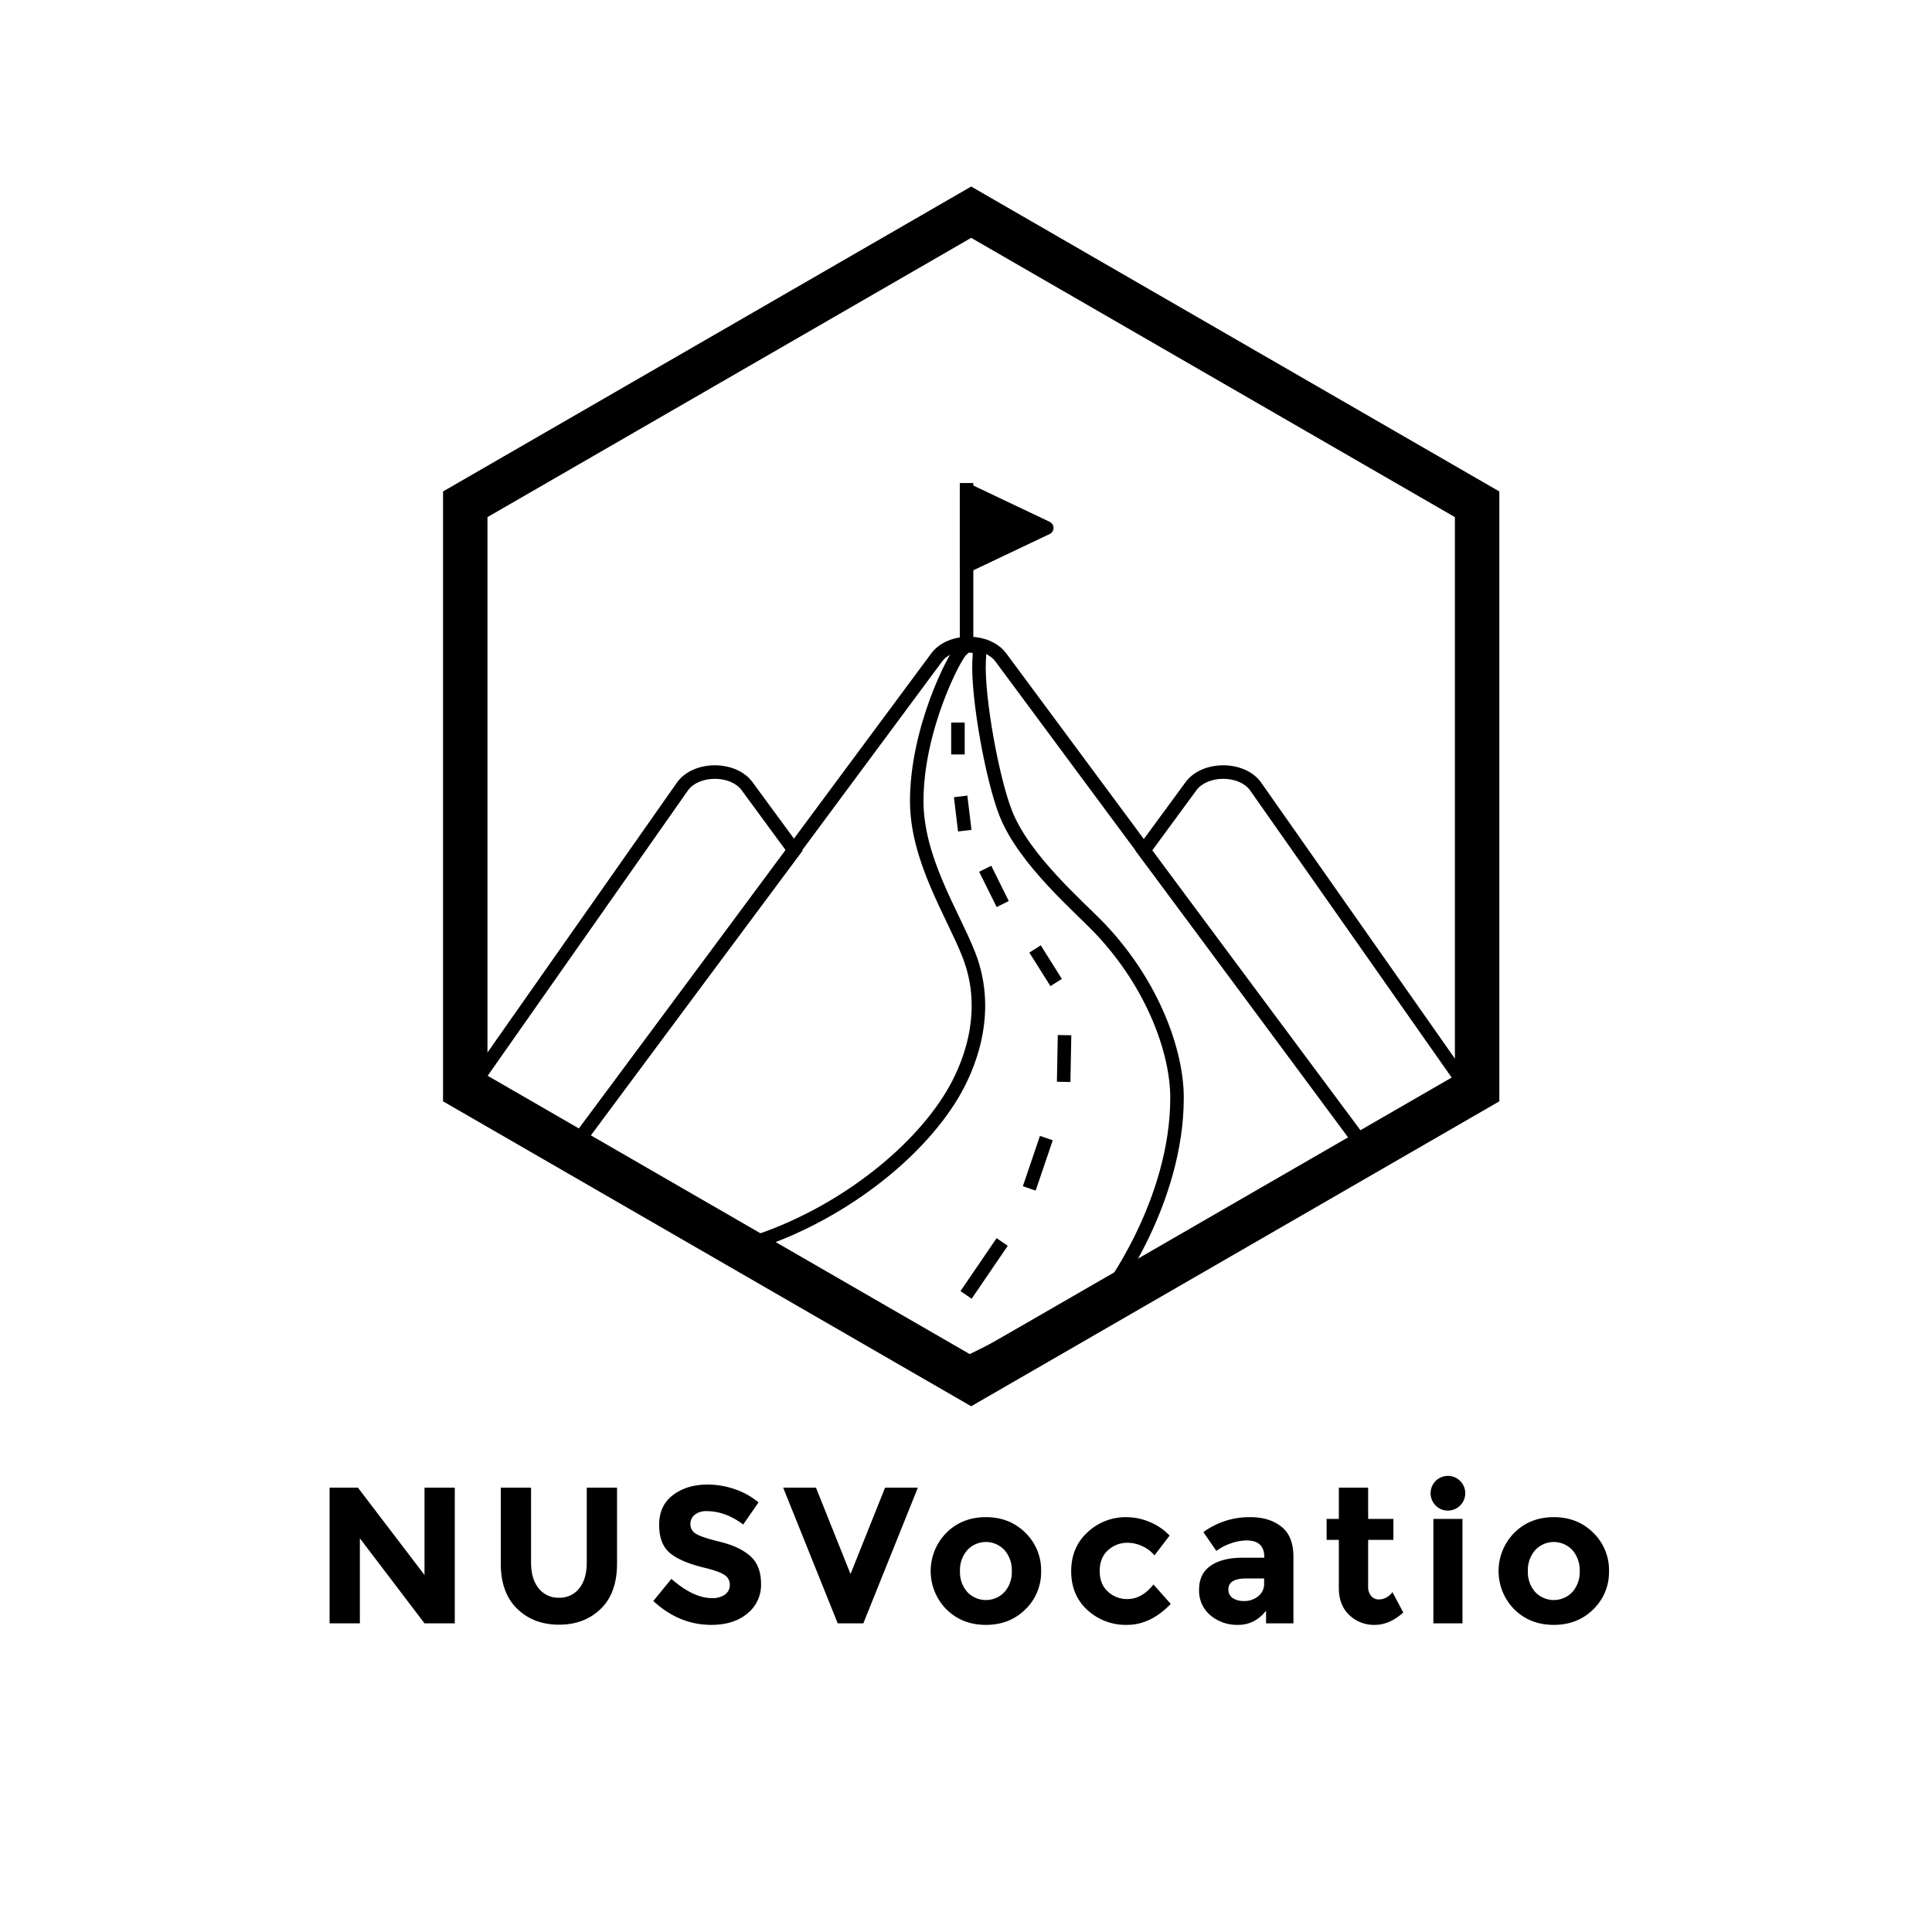 <svg id="d0009c7f-06b6-4e22-a52b-50b7c6190409" data-name="Layer 1" xmlns="http://www.w3.org/2000/svg" viewBox="0 0 1000 1000"><defs><style>.\37 a4e5f18-809b-494b-ae2b-f9ec2a927e7f,.c9ed9735-e780-46af-9c6d-f1f58d2b9597{fill:none;}.\37 a4e5f18-809b-494b-ae2b-f9ec2a927e7f,.b4b044eb-573a-4318-9c02-7b20ec6b0e9c,.c9ed9735-e780-46af-9c6d-f1f58d2b9597{stroke:#000;stroke-width:7px;}.\37 a4e5f18-809b-494b-ae2b-f9ec2a927e7f{stroke-miterlimit:10;}.c9ed9735-e780-46af-9c6d-f1f58d2b9597{stroke-linecap:square;}.b4b044eb-573a-4318-9c02-7b20ec6b0e9c,.c9ed9735-e780-46af-9c6d-f1f58d2b9597{stroke-linejoin:round;}.b4b044eb-573a-4318-9c02-7b20ec6b0e9c{stroke-linecap:round;}</style></defs><title>logo (no tagline)</title><path d="M219.722,770.009h15.672v70.222H219.722l-33.453-44.001v44.001h-15.671V770.009h14.667l34.457,45.207Z"/><path d="M278.792,822.098a12.829,12.829,0,0,0,10.548,4.872,12.688,12.688,0,0,0,10.498-4.872q3.867-4.872,3.868-13.312V770.009h15.671v39.28q0,15.271-8.438,23.457-8.439,8.19-21.6,8.188-13.16,0-21.648-8.237-8.49-8.237-8.489-23.407V770.009h15.672v38.777Q274.874,817.225,278.792,822.098Z"/><path d="M359.611,784.024a6.055,6.055,0,0,0-2.261,4.923,5.563,5.563,0,0,0,2.763,4.872q2.763,1.808,12.758,4.27,9.996,2.462,15.521,7.384,5.524,4.923,5.525,14.365a18.964,18.964,0,0,1-7.082,15.32q-7.083,5.877-18.636,5.877-16.677,0-30.037-12.356l9.343-11.452q11.351,9.945,20.996,9.945a11.02,11.02,0,0,0,6.781-1.858,5.968,5.968,0,0,0,2.461-5.023,5.855,5.855,0,0,0-2.611-5.022q-2.615-1.859-10.348-3.768-12.258-2.912-17.933-7.585-5.676-4.671-5.676-14.667,0-9.995,7.183-15.421,7.181-5.424,17.932-5.425a43.13,43.13,0,0,1,14.064,2.411,37.682,37.682,0,0,1,12.256,6.832l-7.936,11.452q-9.144-6.932-18.887-6.932A9.448,9.448,0,0,0,359.611,784.024Z"/><path d="M440.229,814.714l17.882-44.705H475.089l-28.23,70.222H433.599l-28.229-70.222h16.978Z"/><path d="M538.881,813.207a26.728,26.728,0,0,1-8.137,19.79q-8.139,8.039-20.444,8.037-12.306,0-20.443-8.037a28.194,28.194,0,0,1,0-39.631q8.137-8.086,20.443-8.087,12.306,0,20.444,8.087A26.895,26.895,0,0,1,538.881,813.207Zm-41.992,0A15.487,15.487,0,0,0,500.656,824.006a13.236,13.236,0,0,0,19.287,0,15.487,15.487,0,0,0,3.768-10.799,15.675,15.675,0,0,0-3.768-10.85,13.129,13.129,0,0,0-19.287,0A15.675,15.675,0,0,0,496.888,813.207Z"/><path d="M583.482,827.673q7.535,0,13.562-7.534l8.941,10.046q-10.45,10.85-22.604,10.85a29.288,29.288,0,0,1-20.543-7.686q-8.391-7.685-8.389-20.092,0-12.406,8.488-20.192a28.8,28.8,0,0,1,20.143-7.785,31.387,31.387,0,0,1,11.803,2.411,29.865,29.865,0,0,1,10.498,7.132l-7.836,10.247a17.837,17.837,0,0,0-6.379-4.822,18.021,18.021,0,0,0-7.484-1.707,14.671,14.671,0,0,0-10.195,3.867q-4.271,3.869-4.27,10.749,0,6.883,4.27,10.699A14.513,14.513,0,0,0,583.482,827.673Z"/><path d="M669.476,840.231h-14.166V833.7q-5.827,7.334-14.416,7.334a21.435,21.435,0,0,1-14.416-4.973,16.556,16.556,0,0,1-5.826-13.261q0-8.288,6.027-12.407,6.029-4.118,16.477-4.118h11.25v-.302q0-8.638-9.141-8.64a24.715,24.715,0,0,0-8.289,1.558,26.91,26.91,0,0,0-7.383,3.867l-6.73-9.744a40.309,40.309,0,0,1,24.311-7.735q9.844,0,16.074,4.922,6.226,4.923,6.229,15.571Zm-15.17-20.594v-2.612H644.863q-9.041,0-9.041,5.626a5.169,5.169,0,0,0,2.16,4.47,10.446,10.446,0,0,0,6.178,1.558,10.982,10.982,0,0,0,7.082-2.461A8.008,8.008,0,0,0,654.306,819.637Z"/><path d="M708.152,797.033v24.21a6.947,6.947,0,0,0,1.607,4.873,5.004,5.004,0,0,0,3.818,1.758,8.698,8.698,0,0,0,7.131-3.817l5.627,10.548q-7.034,6.431-14.818,6.43a18.354,18.354,0,0,1-13.16-5.123q-5.376-5.124-5.375-13.964V797.033H686.654V786.184h6.328V770.009h15.17V786.184h13.061v10.85Z"/><path d="M743.162,779.302a8.975,8.975,0,1,1,6.277,2.562A8.533,8.533,0,0,1,743.162,779.302Zm13.812,60.929H741.906V786.184h15.068Z"/><path d="M832.82,813.207a26.728,26.728,0,0,1-8.137,19.79q-8.139,8.039-20.443,8.037-12.308,0-20.445-8.037a28.197,28.197,0,0,1,0-39.631q8.139-8.086,20.445-8.087,12.305,0,20.443,8.087A26.895,26.895,0,0,1,832.82,813.207Zm-41.992,0a15.487,15.487,0,0,0,3.768,10.799,13.236,13.236,0,0,0,19.287,0,15.487,15.487,0,0,0,3.768-10.799,15.675,15.675,0,0,0-3.768-10.85,13.129,13.129,0,0,0-19.287,0A15.675,15.675,0,0,0,790.828,813.207Z"/><path d="M370.01,403.116c5.851,0,11.135,2.225,13.771,5.78l22.989,31.309L298.144,586.131,251.4,558.263,356.268,408.858c2.67-3.544,7.926-5.742,13.743-5.742m0-7c-7.572,0-15.144,2.879-19.413,8.637L241.338,560.414l58.648,34.965L415.475,440.233l-26.051-35.481c-4.269-5.758-11.841-8.637-19.413-8.637Z"/><path d="M633.136,403.116c5.816,0,11.072,2.198,13.742,5.742L751.746,558.263l-46.744,27.868L596.376,440.205l22.969-31.283c2.655-3.581,7.939-5.806,13.79-5.806m0-7c-7.572,0-15.145,2.879-19.413,8.637l-26.051,35.481L703.16,595.379l58.648-34.965L652.548,404.753c-4.269-5.758-11.841-8.637-19.413-8.637Z"/><path d="M501.431,336.562c5.851,0,11.135,2.225,13.789,5.804L699.237,590.702,500.344,702.486,304.305,589.665,487.642,342.368c2.655-3.581,7.939-5.806,13.79-5.806m0-7c-7.572,0-15.145,2.879-19.413,8.637L294,591.811l206.302,118.728,209.285-117.625L520.845,338.199c-4.269-5.758-11.841-8.637-19.413-8.637Z"/><path class="7a4e5f18-809b-494b-ae2b-f9ec2a927e7f" d="M497.621,336.565c-3.302,2.615-23.117,40.489-23.117,78.072,0,30.156,18.641,58.336,26.928,79.428,12.115,30.835-.567,59.416-8.682,72.837-18.951,31.345-58.436,61.628-101.103,75.816l108.644,62.868,73.397-36.18s35.538-46.837,35.538-101.252c0-23.487-12.209-58.217-39.553-87.192-10.75-11.39-39.372-35.533-49.047-59.88-6.913-17.397-14.624-59.453-13.86-78.705.116-2.92,1.075-7.774-2.738-8.049-.784-.056-1.648-.089-2.597-.089C498.066,334.239,500.004,334.678,497.621,336.565Z"/><line class="c9ed9735-e780-46af-9c6d-f1f58d2b9597" x1="500.291" y1="334.239" x2="500.291" y2="253.52"/><polygon class="b4b044eb-573a-4318-9c02-7b20ec6b0e9c" points="541.801 273.248 500.291 292.976 500.291 253.52 541.801 273.248"/><path d="M502.685,123.11,753.056,267.661V556.765l-250.371,144.552-250.372-144.552V267.661L502.685,123.11m-0-26.558L229.314,254.382V570.044L502.685,727.875,776.056,570.044V254.382L502.685,96.551Z"/><line class="7a4e5f18-809b-494b-ae2b-f9ec2a927e7f" x1="500.036" y1="670.241" x2="518.729" y2="642.85"/><line class="7a4e5f18-809b-494b-ae2b-f9ec2a927e7f" x1="532.743" y1="615.122" x2="541.592" y2="589.077"/><line class="7a4e5f18-809b-494b-ae2b-f9ec2a927e7f" x1="550.547" y1="559.978" x2="551.012" y2="535.793"/><line class="7a4e5f18-809b-494b-ae2b-f9ec2a927e7f" x1="546.671" y1="508.541" x2="535.741" y2="491.181"/><line class="7a4e5f18-809b-494b-ae2b-f9ec2a927e7f" x1="518.998" y1="467.926" x2="509.94" y2="449.671"/><line class="7a4e5f18-809b-494b-ae2b-f9ec2a927e7f" x1="499.364" y1="429.949" x2="497.223" y2="412.213"/><line class="7a4e5f18-809b-494b-ae2b-f9ec2a927e7f" x1="495.828" y1="390.506" x2="495.828" y2="373.977"/></svg>